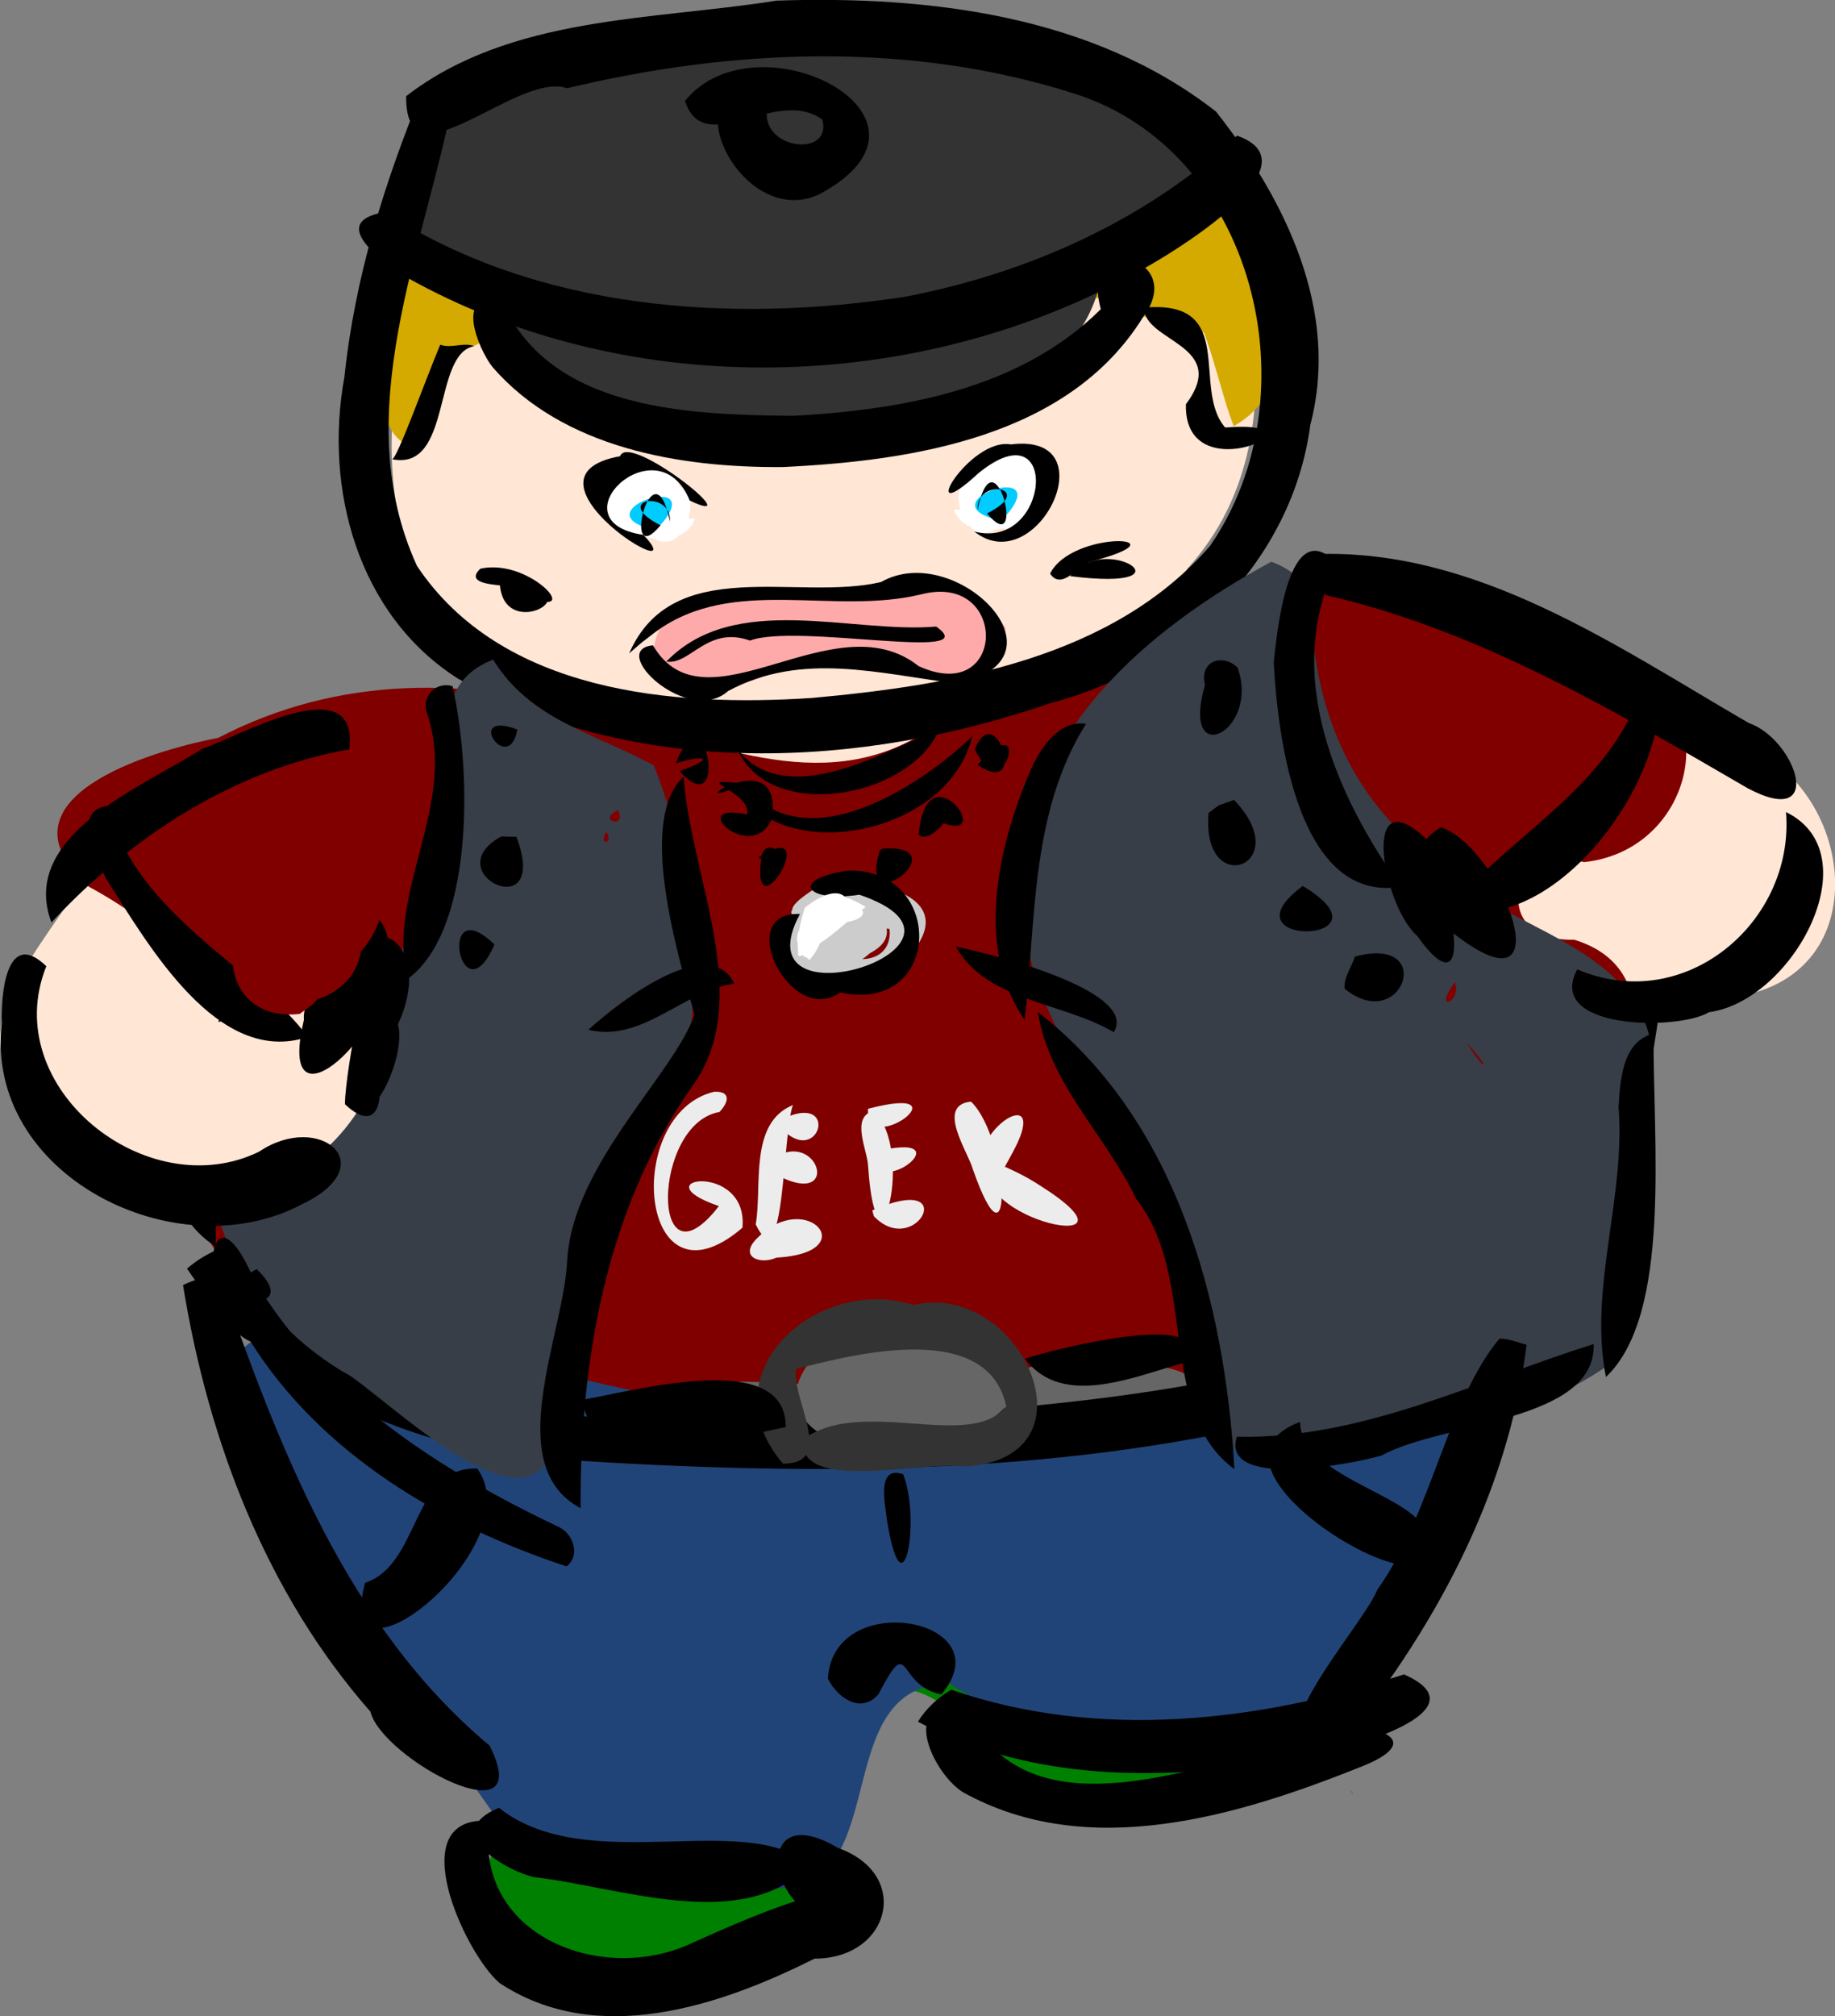 <?xml version="1.0" encoding="UTF-8" standalone="no"?>
<!-- Created with Inkscape (http://www.inkscape.org/) -->

<svg
   xmlns:dc="http://purl.org/dc/elements/1.1/"
   xmlns:cc="http://creativecommons.org/ns#"
   xmlns:rdf="http://www.w3.org/1999/02/22-rdf-syntax-ns#"
   xmlns:svg="http://www.w3.org/2000/svg"
   xmlns="http://www.w3.org/2000/svg"
   xmlns:sodipodi="http://sodipodi.sourceforge.net/DTD/sodipodi-0.dtd"
   xmlns:inkscape="http://www.inkscape.org/namespaces/inkscape"
   width="29.328"
   height="32.216"
   id="svg11288"
   version="1.1"
   inkscape:version="0.48.2 r9819"
   sodipodi:docname="walk_down2.svg">
  <rect width="100%" height="100%" fill="#808080" stroke="none"/>
  <defs
     id="defs11290" />
  <sodipodi:namedview
     id="base"
     pagecolor="#ffffff"
     bordercolor="#666666"
     borderopacity="1.0"
     inkscape:pageopacity="0.0"
     inkscape:pageshadow="2"
     inkscape:zoom="0.35"
     inkscape:cx="144.46156"
     inkscape:cy="52.217056"
     inkscape:document-units="px"
     inkscape:current-layer="layer1"
     showgrid="false"
     inkscape:window-width="511"
     inkscape:window-height="434"
     inkscape:window-x="1"
     inkscape:window-y="55"
     inkscape:window-maximized="0"
     fit-margin-top="0"
     fit-margin-left="0"
     fit-margin-right="0"
     fit-margin-bottom="0" />
  <g
     inkscape:label="Layer 1"
     inkscape:groupmode="layer"
     id="layer1"
     transform="translate(-230.538,-552.363)">
    <g
       transform="translate(-102.273,-97.42)"
       id="g9536">
      <path
         inkscape:connector-curvature="0"
         id="path9600"
         d="m 344.816,650.198 c -1.647,0.266 -4.343,-0.373 -4.787,1.865 -0.58,2.26 -1.509,4.754 -0.531,7.033 0.116,1.024 2.238,1.297 2.066,1.873 -1.524,0.331 -3.066,0.686 -4.593,1.051 -1.061,0.566 -3.299,0.474 -2.916,1.956 -0.723,1.145 -2.252,2.766 -0.256,3.5 1.795,0.772 4.07,0.201 5.267,-1.358 1.188,-1.304 3.068,-1.696 4.733,-2.047 1.958,-0.512 3.781,0.537 5.684,0.715 2.071,0.142 4.106,1.003 6.189,0.476 1.743,-0.067 3.413,1.207 5.13,0.396 2.029,-0.528 1.571,-3.362 -0.164,-3.978 -1.781,-1.117 -3.915,-1.066 -5.929,-0.948 -1.147,0.028 -3.774,-0.1 -2.926,-1.857 1.05,-1.146 1.236,-2.658 1.024,-4.139 -0.131,-1.707 -1.163,-3.413 -2.889,-3.88 -1.624,-0.607 -3.385,-0.697 -5.101,-0.657 z m 2.219,5.969 c 0.075,0.074 -0.125,0.012 0,0 z m 2,5 c 0.232,0.282 -0.401,0.106 0,0 z"
         style="color:#000000;fill:#ffe6d5;fill-opacity:1;fill-rule:nonzero;stroke:none;stroke-width:10;marker:none;visibility:visible;display:inline;overflow:visible;enable-background:accumulate" />
      <path
         inkscape:connector-curvature="0"
         id="path9602"
         d="m 351.285,652.229 c -3.323,0.554 -6.767,-0.478 -10.042,0.551 -1.5,0.211 -2.592,1.492 -2.359,3.037 -0.067,0.882 0.67,1.668 0.793,0.393 -0.173,-1.1 1.219,-1.653 0.686,-2.433 1.189,-0.867 2.842,-0.776 4.271,-0.876 1.915,-0.009 3.875,-0.044 5.753,0.315 1.563,0.404 1.774,2.464 2.143,3.376 1.439,-0.814 0.418,-2.995 -0.345,-4.022 -0.229,-0.24 -0.566,-0.383 -0.9,-0.341 z m 0.031,0.594 c 0.403,0.175 -0.665,0.115 0,0 z"
         style="color:#000000;fill:#d4aa00;fill-opacity:1;fill-rule:nonzero;stroke:none;stroke-width:10;marker:none;visibility:visible;display:inline;overflow:visible;enable-background:accumulate" />
      <path
         inkscape:connector-curvature="0"
         id="path9604"
         d="m 351.754,654.758 c -0.983,0.164 -0.714,-0.596 -0.624,-1.147 1.59,-0.485 2.22,2.031 0.28,1.382 -1.249,-0.658 -2.703,-0.901 -4.153,-0.709 -2.141,-0.069 -4.242,0.352 -6.34,0.72 -0.524,0.356 -1.392,0.836 -1.258,-0.372 0.321,-1.609 2.527,0.428 0.681,0.532 -0.959,-0.3 -0.924,-0.543 0.006,-1.143 3.207,-0.64 6.629,-1.744 9.902,-0.741 0.804,0.072 1.273,1.141 1.399,0.541 2.551,0.487 -1.523,2.033 -1.228,0.073 0.515,-0.839 2.975,-0.004 1.337,0.864 z"
         style="color:#000000;fill:#d4aa00;fill-opacity:1;fill-rule:nonzero;stroke:none;stroke-width:10;marker:none;visibility:visible;display:inline;overflow:visible;enable-background:accumulate" />
      <path
         inkscape:connector-curvature="0"
         id="path9606"
         d="m 346.753,650.135 c -1.975,-1.4e-4 -3.987,0.097 -5.817,0.813 -1.132,0.344 -2.341,2.259 -1.038,3.09 1.182,1.047 2.091,2.418 3.869,2.581 1.683,0.487 3.397,-0.192 4.997,-0.675 1.135,-0.302 1.612,-1.132 1.713,-2.1 2.048,0.025 2.251,-2.971 0.132,-3.045 -1.216,-0.515 -2.558,-0.571 -3.855,-0.664 z"
         style="color:#000000;fill:#333333;fill-opacity:1;fill-rule:nonzero;stroke:none;stroke-width:10;marker:none;visibility:visible;display:inline;overflow:visible;enable-background:accumulate" />
      <path
         inkscape:connector-curvature="0"
         id="path9608"
         d="m 346.628,675.198 c -2.064,0.144 -2.723,2.397 -4.005,3.458 -1.533,-0.33 -2.856,0.989 -1.348,2.161 1.222,0.719 3.025,1.059 4.168,-0.005 1.834,-1.111 -1.394,-1.912 -0.061,-3.134 0.941,-1.392 3.058,-1.248 3.031,0.647 1.212,0.745 2.91,0.368 4.295,0.076 1.136,0.318 1.973,-1.161 0.391,-1.114 -1.436,0.357 -3.084,0.072 -3.853,-1.303 -0.732,-0.588 -1.696,-0.803 -2.618,-0.786 z m 7.781,3.219 c 0.083,0.136 -0.045,-0.108 0,0 z m -10.5,1.156 c 1.069,0.628 0.747,0.537 0,0 z m 0.719,1.562 c -0.215,0.187 -0.868,0.317 -0.26,0.082 l 0.26,-0.082 z"
         style="color:#000000;fill:#008000;fill-opacity:1;fill-rule:nonzero;stroke:none;stroke-width:10;marker:none;visibility:visible;display:inline;overflow:visible;enable-background:accumulate" />
      <path
         inkscape:connector-curvature="0"
         id="path9610"
         d="m 352.831,658.98 c -1.824,0.662 -3.298,2.093 -5.215,2.491 -1.709,1.089 -3.499,0.116 -5.246,-0.25 -2.023,-0.645 -4.152,-0.649 -6.07,0.352 -1.103,0.211 -3.648,0.978 -2.067,2.38 1.353,0.729 3.279,2.373 1.765,3.814 -0.677,2.233 1.637,3.362 3.323,4.008 2.168,0.852 4.544,0.795 6.828,1.05 2.52,0.141 5.035,-0.305 7.493,-0.814 1.821,-0.315 3.527,-1.291 4.298,-3.036 0.673,-1.141 1.871,-3.615 0.031,-4.176 -1.346,0.033 -1.063,-1.523 0.159,-1.24 1.974,-0.211 2.332,-3.114 0.099,-3.128 -1.785,-0.498 -3.527,-1.37 -5.398,-1.451 z m -11.579,10.172 0.046,0.021 -0.046,-0.021 z"
         style="color:#000000;fill:#800000;fill-opacity:1;fill-rule:nonzero;stroke:none;stroke-width:10;marker:none;visibility:visible;display:inline;overflow:visible;enable-background:accumulate" />
      <path
         inkscape:connector-curvature="0"
         id="path9612"
         d="m 345.493,665.366 c -1.152,-0.898 1.694,-1.537 0.432,-0.875 -0.952,-0.907 2.866,-0.799 1.299,0.679 -0.639,0.686 -2.708,0.111 -1.074,-0.497 1.624,-0.848 0.541,0.978 -0.44,0.576 -0.46,-0.927 1.877,-1.505 0.761,-0.516 -1.429,0.66 -0.69,-0.894 0.231,-0.554 -0.359,1.035 -1.591,-0.006 -0.396,-0.224 0.926,-0.421 1.219,1.124 0.405,0.44 -0.671,-0.035 -1.954,0.23 -0.724,-0.507 0.693,-0.296 1.695,1.379 0.586,0.46 -0.649,0.087 -1.76,0.269 -0.626,-0.375 0.768,-0.318 1.493,0.758 0.313,0.469 -1.04,-0.298 1.288,-0.308 0.111,0.122 -1.466,0.615 0.713,-0.964 0.182,0.117 -1.209,0.86 -0.395,-0.273 0.387,-0.182 0.431,0.848 -2.346,0.784 -0.657,0.571 1.34,0.342 0.65,-1.663 -0.272,-0.724 -1.038,-0.187 1.417,-0.144 -0.041,0.079 -0.521,0.069 0.144,0.957 -0.478,0.941 z"
         style="color:#000000;fill:#cccccc;fill-opacity:1;fill-rule:nonzero;stroke:none;stroke-width:10;marker:none;visibility:visible;display:inline;overflow:visible;enable-background:accumulate" />
      <path
         inkscape:connector-curvature="0"
         id="path9614"
         d="m 337.753,670.948 c -1.979,0.064 -1.835,2.454 -0.319,3.125 1.224,1.491 2.172,3.179 3.3,4.739 1.338,1.032 2.986,1.078 4.518,1.146 1.853,-0.028 0.778,-3.254 2.733,-3.273 1.615,1.09 3.621,0.431 5.37,0.73 1.568,-0.986 2.771,-2.953 3.255,-4.71 -0.08,-2.27 -2.729,-1.49 -4.125,-1.099 -2.723,0.676 -5.598,1.493 -8.384,0.655 -2.115,-0.443 -4.21,-0.988 -6.349,-1.313 z"
         style="color:#000000;fill:#214478;fill-opacity:1;fill-rule:nonzero;stroke:none;stroke-width:10;marker:none;visibility:visible;display:inline;overflow:visible;enable-background:accumulate" />
      <path
         inkscape:connector-curvature="0"
         id="path9616"
         d="m 340.064,651.318 c -0.468,2.442 -1.705,5.073 -0.587,7.511 1.354,2.022 4.089,2.254 6.309,2.107 2.259,-0.204 4.807,-0.633 6.366,-2.432 1.656,-2.394 0.737,-6.302 -2.169,-7.225 -2.625,-0.837 -5.453,-0.723 -8.108,-0.086 -0.811,-0.281 -2.587,1.647 -2.573,0.127 1.67,-1.289 3.933,-1.211 5.922,-1.527 2.43,-0.081 5.048,0.23 7.023,1.774 1.106,1.405 1.984,3.182 1.506,5.006 -0.286,2.179 -2.056,3.903 -4.144,4.442 -3.03,1.049 -6.616,1.225 -9.48,-0.389 -1.597,-1.017 -2.142,-3.03 -1.814,-4.814 0.166,-1.596 0.648,-3.142 1.26,-4.619 0.172,0.013 0.332,0.054 0.49,0.123 z"
         style="color:#000000;fill:#000000;fill-opacity:1;fill-rule:nonzero;stroke:none;stroke-width:10;marker:none;visibility:visible;display:inline;overflow:visible;enable-background:accumulate" />
      <path
         inkscape:connector-curvature="0"
         id="path9618"
         d="m 338.964,653.171 c 2.437,1.574 5.534,1.785 8.335,1.35 1.942,-0.377 3.826,-1.214 5.283,-2.57 1.361,0.475 -1.169,1.987 -1.883,2.335 -3.494,1.814 -7.936,1.861 -11.385,-0.069 -0.33,-0.212 -1.318,-0.885 -0.351,-1.045 z"
         style="color:#000000;fill:#000000;fill-opacity:1;fill-rule:nonzero;stroke:none;stroke-width:10;marker:none;visibility:visible;display:inline;overflow:visible;enable-background:accumulate" />
      <path
         inkscape:connector-curvature="0"
         id="path9620"
         d="m 343.759,651.395 c 1.148,-1.413 4.439,0.264 2.151,1.49 -1.308,0.627 -2.521,-2.042 -0.709,-1.657 -0.585,0.892 0.937,1.17 0.753,0.465 -0.748,-0.538 -1.894,0.643 -2.195,-0.298 z"
         style="color:#000000;fill:#000000;fill-opacity:1;fill-rule:nonzero;stroke:none;stroke-width:10;marker:none;visibility:visible;display:inline;overflow:visible;enable-background:accumulate" />
      <path
         inkscape:connector-curvature="0"
         id="path9622"
         d="m 338.393,661.757 c -1.85,0.326 -3.496,1.404 -4.76,2.766 -0.524,-1.393 1.456,-2.165 2.413,-2.776 0.552,-0.181 2.513,-1.319 2.347,0.01 z"
         style="color:#000000;fill:#000000;fill-opacity:1;fill-rule:nonzero;stroke:none;stroke-width:10;marker:none;visibility:visible;display:inline;overflow:visible;enable-background:accumulate" />
      <path
         inkscape:connector-curvature="0"
         id="path9624"
         d="m 338.362,664.818 c -1.512,1.201 -2.091,3.099 -2.107,4.883 -1.371,-0.901 -0.474,-2.893 0.294,-3.973 0.373,-0.53 1.088,-1.438 1.813,-0.91 z"
         style="color:#000000;fill:#000000;fill-opacity:1;fill-rule:nonzero;stroke:none;stroke-width:10;marker:none;visibility:visible;display:inline;overflow:visible;enable-background:accumulate" />
      <path
         inkscape:connector-curvature="0"
         id="path9626"
         d="m 342.088,672.245 c 1.011,-0.23 3.22,-0.581 3.536,0.246 -0.774,0.61 -2.683,0.309 -3.113,-0.061 1.258,-0.996 3.178,-0.331 4.694,-0.556 1.169,0.262 3.235,-0.481 3.835,0.378 -0.7,0.651 -3.799,-0.14 -1.646,-0.652 1.019,-0.02 2.426,-0.144 2.555,0.36 -0.855,0.343 -2.85,0.784 -3.151,-0.028 0.892,-0.831 3.737,0.393 1.365,0.578 -2.582,0.19 -5.205,0.491 -7.799,0.156 0.262,-1.301 2.497,-0.513 3.465,-0.394 -0.73,0.771 -3.125,0.718 -3.74,-0.026 l 0,0 z"
         style="color:#000000;fill:#666666;fill-opacity:1;fill-rule:nonzero;stroke:none;stroke-width:10;marker:none;visibility:visible;display:inline;overflow:visible;enable-background:accumulate" />
      <path
         inkscape:connector-curvature="0"
         id="path9628"
         d="m 336.331,669.734 c 1.855,2.163 4.837,2.869 7.581,2.696 3.579,0.05 7.204,-0.154 10.663,-1.138 2.078,-0.025 3.237,-2.057 3.627,-3.845 -0.036,-0.644 0.553,-2.792 1.131,-1.532 -0.213,1.66 -0.693,3.397 -1.749,4.722 -1.112,1.343 -2.923,1.384 -4.46,1.881 -3.958,0.92 -8.075,0.827 -12.1,0.537 -2.023,-0.303 -4.059,-1.26 -5.224,-3 0.159,-0.138 0.336,-0.245 0.532,-0.321 z"
         style="color:#000000;fill:#000000;fill-opacity:1;fill-rule:nonzero;stroke:none;stroke-width:10;marker:none;visibility:visible;display:inline;overflow:visible;enable-background:accumulate" />
      <path
         inkscape:connector-curvature="0"
         id="path9630"
         d="m 353.128,658.76 c -1.943,1.052 -4.012,2.755 -3.938,5.179 -0.169,1.775 1.143,3.166 1.811,4.704 1.092,1.247 0.863,2.965 1.568,4.353 2.028,0.029 4.342,-0.263 6.004,-1.438 0.736,-1.412 0.63,-3.129 0.667,-4.685 -0.02,-2.081 -2.521,-2.174 -3.647,-3.451 -1.309,-1.01 -1.836,-2.549 -1.828,-4.125 -0.116,-0.267 -0.372,-0.442 -0.638,-0.539 z m -3.969,6.562 c -0.305,0.049 -0.513,0.082 0,0 z m 6.906,0.156 c 0.118,0.326 -0.374,0.5 0,0 z m 0.188,0.969 c 0.365,0.38 0.351,0.549 0,0 z"
         style="color:#000000;fill:#373e48;fill-opacity:1;fill-rule:nonzero;stroke:none;stroke-width:10;marker:none;visibility:visible;display:inline;overflow:visible;enable-background:accumulate" />
      <path
         inkscape:connector-curvature="0"
         id="path9632"
         d="m 340.691,660.323 c -1.617,0.632 0.141,2.88 -1.068,4.023 -0.61,1.632 -2.874,0.844 -3.105,2.771 -0.939,1.81 0.295,3.765 1.903,4.659 0.916,0.648 3.251,2.951 3.328,0.553 -0.195,-1.855 0.88,-3.708 1.922,-5.199 0.46,-1.605 0.179,-3.639 -0.41,-5.115 -0.961,-0.526 -1.966,-0.718 -2.569,-1.692 z m 2,2.406 c 0.147,0.314 -0.362,0.162 0,0 z m -0.188,0.344 c 0.129,0.197 -0.144,0.239 0,0 z"
         style="color:#000000;fill:#373e48;fill-opacity:1;fill-rule:nonzero;stroke:none;stroke-width:10;marker:none;visibility:visible;display:inline;overflow:visible;enable-background:accumulate" />
      <path
         inkscape:connector-curvature="0"
         id="path9790"
         d="m 338.535,664.448 c -1.343,0.159 -1.348,2.038 -2.752,1.608 -0.369,0.889 -2.279,-0.27 -2.03,1.399 0.417,1.428 2.065,0.452 2.836,1.443 1.663,-0.406 2.748,-1.991 2.319,-3.746 -0.093,-0.286 0.093,-0.834 -0.373,-0.705 z"
         style="color:#000000;fill:#ffe6d5;fill-opacity:1;fill-rule:nonzero;stroke:none;stroke-width:10;marker:none;visibility:visible;display:inline;overflow:visible;enable-background:accumulate" />
      <path
         inkscape:connector-curvature="0"
         id="path9634"
         d="m 334.565,662.656 c 0.334,1.709 2.479,2.696 3.161,3.698 -1.438,0.474 -2.543,-1.47 -3.221,-2.534 -0.153,-0.33 -0.586,-1.099 0.06,-1.164 z"
         style="color:#000000;fill:#000000;fill-opacity:1;fill-rule:nonzero;stroke:none;stroke-width:10;marker:none;visibility:visible;display:inline;overflow:visible;enable-background:accumulate" />
      <path
         inkscape:connector-curvature="0"
         id="path9636"
         d="m 353.838,658.637 c 2.574,-0.09 4.794,1.465 6.919,2.697 0.764,0.266 1.244,1.708 -0.009,1.047 -2.137,-1.241 -4.308,-2.53 -6.742,-3.087 -0.089,-0.212 -0.143,-0.429 -0.169,-0.657 z"
         style="color:#000000;fill:#000000;fill-opacity:1;fill-rule:nonzero;stroke:none;stroke-width:10;marker:none;visibility:visible;display:inline;overflow:visible;enable-background:accumulate" />
      <path
         inkscape:connector-curvature="0"
         id="path9638"
         d="m 359.339,660.735 c 0.111,1.66 -1.806,4.079 -3.353,3.546 0.989,-1.169 2.577,-1.946 3.074,-3.528 l 0.279,-0.019 0,0 z"
         style="color:#000000;fill:#000000;fill-opacity:1;fill-rule:nonzero;stroke:none;stroke-width:10;marker:none;visibility:visible;display:inline;overflow:visible;enable-background:accumulate" />
      <path
         inkscape:connector-curvature="0"
         id="path9640"
         d="m 358.019,665.272 c 1.72,0.739 3.479,-0.758 3.337,-2.513 1.372,0.672 0.112,3.016 -1.23,3.198 -0.5,0.301 -2.628,0.281 -2.106,-0.685 z"
         style="color:#000000;fill:#000000;fill-opacity:1;fill-rule:nonzero;stroke:none;stroke-width:10;marker:none;visibility:visible;display:inline;overflow:visible;enable-background:accumulate" />
      <path
         inkscape:connector-curvature="0"
         id="path9642"
         d="m 333.551,665.223 c -0.776,1.936 1.613,3.839 3.402,2.962 0.967,-0.651 2,0.219 0.678,0.844 -2.004,1.061 -5.079,-0.467 -4.791,-2.905 -0.017,-0.399 0.059,-1.532 0.711,-0.902 z"
         style="color:#000000;fill:#000000;fill-opacity:1;fill-rule:nonzero;stroke:none;stroke-width:10;marker:none;visibility:visible;display:inline;overflow:visible;enable-background:accumulate" />
      <path
         inkscape:connector-curvature="0"
         id="path9644"
         d="m 336.312,670.165 c 0.95,2.73 2.041,5.603 4.323,7.511 0.782,1.541 -1.71,0.222 -1.905,-0.544 -1.669,-1.897 -2.595,-4.345 -2.994,-6.815 0.183,-0.089 0.372,-0.139 0.575,-0.152 z"
         style="color:#000000;fill:#000000;fill-opacity:1;fill-rule:nonzero;stroke:none;stroke-width:10;marker:none;visibility:visible;display:inline;overflow:visible;enable-background:accumulate" />
      <path
         inkscape:connector-curvature="0"
         id="path9646"
         d="m 346.043,676.606 c 0.081,-1.466 2.83,-0.955 1.813,0.252 -0.727,-0.139 -0.482,-1.009 -1.004,-0.005 -0.278,0.329 -0.662,0.056 -0.809,-0.247 z"
         style="color:#000000;fill:#000000;fill-opacity:1;fill-rule:nonzero;stroke:none;stroke-width:10;marker:none;visibility:visible;display:inline;overflow:visible;enable-background:accumulate" />
      <path
         inkscape:connector-curvature="0"
         id="path9648"
         d="m 357.209,671.271 c -0.296,2.413 -1.511,4.619 -3.042,6.47 -1.615,0.223 0.402,-1.921 0.658,-2.557 0.855,-1.196 1.119,-3.013 1.95,-4.01 0.152,-0.004 0.29,0.061 0.434,0.097 z"
         style="color:#000000;fill:#000000;fill-opacity:1;fill-rule:nonzero;stroke:none;stroke-width:10;marker:none;visibility:visible;display:inline;overflow:visible;enable-background:accumulate" />
      <path
         inkscape:connector-curvature="0"
         id="path9650"
         d="m 340.787,678.671 c 1.4,1.113 3.914,0.028 4.966,0.906 -1.064,1.118 -3.041,0.354 -4.408,0.201 -0.505,-0.121 -1.483,-0.734 -0.558,-1.108 z"
         style="color:#000000;fill:#000000;fill-opacity:1;fill-rule:nonzero;stroke:none;stroke-width:10;marker:none;visibility:visible;display:inline;overflow:visible;enable-background:accumulate" />
      <path
         inkscape:connector-curvature="0"
         id="path9652"
         d="m 340.637,678.878 c -0.276,1.838 1.796,2.631 3.232,1.954 0.535,-0.237 3.076,-1.417 2.329,-0.369 -1.126,0.013 -1.403,-1.99 0.005,-1.152 1.19,0.423 0.833,1.772 -0.374,1.769 -1.518,0.763 -3.479,1.419 -5.034,0.39 -0.554,-0.469 -1.584,-2.692 -0.157,-2.591 z"
         style="color:#000000;fill:#000000;fill-opacity:1;fill-rule:nonzero;stroke:none;stroke-width:10;marker:none;visibility:visible;display:inline;overflow:visible;enable-background:accumulate" />
      <path
         inkscape:connector-curvature="0"
         id="path9654"
         d="m 348.015,676.783 c 2.343,0.811 4.92,0.516 7.235,-0.245 1.515,0.669 -1.587,1.411 -2.279,1.43 -1.838,0.278 -3.817,0.221 -5.489,-0.674 0.131,-0.212 0.319,-0.386 0.534,-0.511 z"
         style="color:#000000;fill:#000000;fill-opacity:1;fill-rule:nonzero;stroke:none;stroke-width:10;marker:none;visibility:visible;display:inline;overflow:visible;enable-background:accumulate" />
      <path
         inkscape:connector-curvature="0"
         id="path9656"
         d="m 348.312,677.214 c 0.992,1.834 3.441,0.831 5.018,0.491 0.549,-0.598 2.721,-0.28 1.24,0.307 -1.979,0.793 -4.378,1.52 -6.376,0.405 -0.541,-0.354 -1.028,-1.634 0.117,-1.203 z"
         style="color:#000000;fill:#000000;fill-opacity:1;fill-rule:nonzero;stroke:none;stroke-width:10;marker:none;visibility:visible;display:inline;overflow:visible;enable-background:accumulate" />
      <path
         inkscape:connector-curvature="0"
         id="path9658"
         d="m 338.02,664.698 c 0.966,-1.002 1.392,0.514 0.544,1.074 -0.237,1.262 -1.213,0.687 -0.494,-0.227 0.582,-1.477 1.721,-0.722 1.101,0.605 0.171,0.604 -0.681,2.17 -0.755,0.861 0.49,-0.905 0.77,1.234 -0.092,0.416 0.002,-0.517 0.423,-2.846 0.56,-1.795 -0.118,0.866 -1.637,2.208 -1.215,0.445 -0.071,-0.68 1.716,-2.106 0.967,-0.99 -0.351,0.316 -0.627,-0.044 -0.616,-0.391 z"
         style="color:#000000;fill:#000000;fill-opacity:1;fill-rule:nonzero;stroke:none;stroke-width:10;marker:none;visibility:visible;display:inline;overflow:visible;enable-background:accumulate" />
      <path
         inkscape:connector-curvature="0"
         id="path9660"
         d="m 355.84,663 c 0.994,0.342 2.004,3.096 0.212,1.706 -0.597,-0.193 -1.675,-2.321 -0.571,-1.333 0.568,0.472 0.942,2.711 -0.022,1.362 -0.567,-0.497 -0.931,-2.648 0.221,-1.472 0.351,0.352 1.996,2.241 0.73,1.432 -0.302,-0.592 -1.458,-1.137 -0.569,-1.695 z"
         style="color:#000000;fill:#000000;fill-opacity:1;fill-rule:nonzero;stroke:none;stroke-width:10;marker:none;visibility:visible;display:inline;overflow:visible;enable-background:accumulate" />
      <path
         inkscape:connector-curvature="0"
         id="path9662"
         d="m 340.045,660.748 c 0.322,1.462 0.314,3.932 -0.724,4.681 -0.341,-1.41 0.829,-2.819 0.304,-4.28 -0.063,-0.253 0.161,-0.481 0.42,-0.401 z"
         style="color:#000000;fill:#000000;fill-opacity:1;fill-rule:nonzero;stroke:none;stroke-width:10;marker:none;visibility:visible;display:inline;overflow:visible;enable-background:accumulate" />
      <path
         inkscape:connector-curvature="0"
         id="path9664"
         d="m 354.183,658.793 c -0.888,1.727 -0.021,3.714 1.022,5.16 -1.636,0.268 -1.971,-2.339 -2.036,-3.584 0.045,-0.428 0.225,-2.428 1.014,-1.575 z"
         style="color:#000000;fill:#000000;fill-opacity:1;fill-rule:nonzero;stroke:none;stroke-width:10;marker:none;visibility:visible;display:inline;overflow:visible;enable-background:accumulate" />
      <path
         inkscape:connector-curvature="0"
         id="path9666"
         d="m 341.08,661.44 c -0.138,0.756 -0.87,-0.324 0,0 z"
         style="color:#000000;fill:#000000;fill-opacity:1;fill-rule:nonzero;stroke:none;stroke-width:10;marker:none;visibility:visible;display:inline;overflow:visible;enable-background:accumulate" />
      <path
         inkscape:connector-curvature="0"
         id="path9668"
         d="m 341.065,663.155 c 0.553,1.461 -1.306,0.582 -0.244,-0.006 0.081,0.002 0.164,0.004 0.244,0.006 z"
         style="color:#000000;fill:#000000;fill-opacity:1;fill-rule:nonzero;stroke:none;stroke-width:10;marker:none;visibility:visible;display:inline;overflow:visible;enable-background:accumulate" />
      <path
         inkscape:connector-curvature="0"
         id="path9670"
         d="m 340.714,664.876 c -0.544,1.234 -0.934,-0.902 0,0 z"
         style="color:#000000;fill:#000000;fill-opacity:1;fill-rule:nonzero;stroke:none;stroke-width:10;marker:none;visibility:visible;display:inline;overflow:visible;enable-background:accumulate" />
      <path
         inkscape:connector-curvature="0"
         id="path9672"
         d="m 352.59,660.448 c 0.369,1.028 -0.923,1.663 -0.52,0.281 -0.094,-0.382 0.272,-0.511 0.52,-0.281 z"
         style="color:#000000;fill:#000000;fill-opacity:1;fill-rule:nonzero;stroke:none;stroke-width:10;marker:none;visibility:visible;display:inline;overflow:visible;enable-background:accumulate" />
      <path
         inkscape:connector-curvature="0"
         id="path9674"
         d="m 352.534,662.565 c 1.007,1.05 -0.528,1.608 -0.407,0.208 l 0.161,-0.121 0.247,-0.087 z"
         style="color:#000000;fill:#000000;fill-opacity:1;fill-rule:nonzero;stroke:none;stroke-width:10;marker:none;visibility:visible;display:inline;overflow:visible;enable-background:accumulate" />
      <path
         inkscape:connector-curvature="0"
         id="path9676"
         d="m 353.632,663.94 c 1.555,0.933 -1.347,1 0,0 z"
         style="color:#000000;fill:#000000;fill-opacity:1;fill-rule:nonzero;stroke:none;stroke-width:10;marker:none;visibility:visible;display:inline;overflow:visible;enable-background:accumulate" />
      <path
         inkscape:connector-curvature="0"
         id="path9678"
         d="m 354.464,665.069 c 1.318,-0.358 0.766,1.261 -0.162,0.514 -0.018,-0.185 0.113,-0.345 0.162,-0.514 z"
         style="color:#000000;fill:#000000;fill-opacity:1;fill-rule:nonzero;stroke:none;stroke-width:10;marker:none;visibility:visible;display:inline;overflow:visible;enable-background:accumulate" />
      <path
         inkscape:connector-curvature="0"
         id="path9680"
         d="m 336.913,670.062 c 0.833,0.801 -1.004,0.537 0,0 z"
         style="color:#000000;fill:#000000;fill-opacity:1;fill-rule:nonzero;stroke:none;stroke-width:10;marker:none;visibility:visible;display:inline;overflow:visible;enable-background:accumulate" />
      <path
         inkscape:connector-curvature="0"
         id="path9682"
         d="m 348.057,657.926 c 0.307,0.853 2.32,-0.264 0.84,-0.146 -0.978,1.333 1.986,-0.712 0.113,-0.779 -1.359,0.217 -0.699,1.704 0.287,0.739 0.442,-1.311 -1.38,-0.036 -0.469,-0.093 -1.175,-0.947 -0.673,1.437 0.116,0.371 -0.553,-0.459 -0.394,0.173 0.181,-0.388 -0.621,-1.047 -1.602,1.055 -0.236,0.395 -1.325,-0.492 0.696,0.304 0.122,-0.602 -1.075,0.443 -0.182,0.305 0.188,-0.105 0.192,0.287 -1.098,1.069 -0.081,0.878 0.997,-0.929 -0.439,-0.253 -1.062,-0.27 z"
         style="color:#000000;fill:#ffffff;fill-opacity:1;fill-rule:nonzero;stroke:none;stroke-width:10;marker:none;visibility:visible;display:inline;overflow:visible;enable-background:accumulate" />
      <path
         inkscape:connector-curvature="0"
         id="path9684"
         d="m 348.773,658.095 c -1.204,-0.285 0.927,-0.988 0.105,-0.06 -0.812,0.152 -0.044,-0.784 -0.105,0.06 z"
         style="color:#000000;fill:#00ccff;fill-opacity:1;fill-rule:nonzero;stroke:none;stroke-width:10;marker:none;visibility:visible;display:inline;overflow:visible;enable-background:accumulate" />
      <path
         inkscape:connector-curvature="0"
         id="path9686"
         d="m 344.251,660.832 c -1.51,0.382 -1.179,-1.768 0.175,-1.507 1.453,0.277 3.494,-0.926 4.458,0.491 -0.282,1.932 -2.56,-0.234 -3.716,0.683 -0.755,0.551 -2.325,-0.021 -1.144,-0.764 1.421,-0.284 3.094,-0.594 4.417,0.167 -0.739,0.692 -2.078,-0.1 -3.184,0.316 -0.692,0.237 -2.168,-0.126 -0.691,-0.248 1.172,-0.748 2.89,0.097 3.681,-0.053 -1.028,-0.462 -2.356,0.128 -3.511,-0.016 -1.476,0.15 -0.932,0.011 -0.485,0.931 z"
         style="color:#000000;fill:#ffaaaa;fill-opacity:1;fill-rule:nonzero;stroke:none;stroke-width:10;marker:none;visibility:visible;display:inline;overflow:visible;enable-background:accumulate" />
      <path
         inkscape:connector-curvature="0"
         id="path9688"
         d="m 343.461,660.354 c 1.091,-1.128 2.96,-0.443 4.313,-0.559 0.81,0.577 -2.237,-0.059 -2.976,0.224 -0.686,-0.244 -0.958,0.398 -1.338,0.335 z"
         style="color:#000000;fill:#000000;fill-opacity:1;fill-rule:nonzero;stroke:none;stroke-width:10;marker:none;visibility:visible;display:inline;overflow:visible;enable-background:accumulate" />
      <path
         inkscape:connector-curvature="0"
         id="path9690"
         d="m 342.867,660.222 c 0.7,-1.599 2.69,-0.822 4.026,-1.139 1.2,-0.683 3.105,1.245 1.205,1.62 -1.234,-0.151 -2.468,-0.515 -3.65,0.122 -0.641,0.57 -1.937,-0.659 -1.201,-0.73 0.841,1.439 2.895,-0.739 4.244,0.331 1.41,0.648 1.447,-1.508 0.044,-1.146 -1.412,0.343 -3.005,-0.304 -4.24,0.595 l -0.228,0.175 -0.2,0.173 5e-5,2e-5 z"
         style="color:#000000;fill:#000000;fill-opacity:1;fill-rule:nonzero;stroke:none;stroke-width:10;marker:none;visibility:visible;display:inline;overflow:visible;enable-background:accumulate" />
      <path
         inkscape:connector-curvature="0"
         id="path9692"
         d="m 349.594,658.949 c 0.355,-0.71 2.226,-0.606 0.675,-0.199 -0.208,0.038 -0.483,0.486 -0.675,0.199 z"
         style="color:#000000;fill:#000000;fill-opacity:1;fill-rule:nonzero;stroke:none;stroke-width:10;marker:none;visibility:visible;display:inline;overflow:visible;enable-background:accumulate" />
      <path
         inkscape:connector-curvature="0"
         id="path9694"
         d="m 349.914,658.989 c 0.552,-0.728 2.041,0.259 0,0 z"
         style="color:#000000;fill:#000000;fill-opacity:1;fill-rule:nonzero;stroke:none;stroke-width:10;marker:none;visibility:visible;display:inline;overflow:visible;enable-background:accumulate" />
      <path
         inkscape:connector-curvature="0"
         id="path9696"
         d="m 340.487,658.871 c 0.877,-0.199 1.845,1.037 0.441,0.284 -0.096,-0.032 -0.723,-0.016 -0.441,-0.284 z"
         style="color:#000000;fill:#000000;fill-opacity:1;fill-rule:nonzero;stroke:none;stroke-width:10;marker:none;visibility:visible;display:inline;overflow:visible;enable-background:accumulate" />
      <path
         inkscape:connector-curvature="0"
         id="path9698"
         d="m 340.8,659.119 c 1.699,0.004 0.071,0.998 0,0 z"
         style="color:#000000;fill:#000000;fill-opacity:1;fill-rule:nonzero;stroke:none;stroke-width:10;marker:none;visibility:visible;display:inline;overflow:visible;enable-background:accumulate" />
      <path
         inkscape:connector-curvature="0"
         id="path9700"
         d="m 340.441,673.25 c 0.885,1.262 -2.333,3.794 -1.795,1.825 0.892,-0.296 0.741,-1.865 1.795,-1.825 z"
         style="color:#000000;fill:#000000;fill-opacity:1;fill-rule:nonzero;stroke:none;stroke-width:10;marker:none;visibility:visible;display:inline;overflow:visible;enable-background:accumulate" />
      <path
         inkscape:connector-curvature="0"
         id="path9702"
         d="m 353.591,672.503 c -0.006,1.106 2.968,1.299 1.682,2.288 -0.788,-0.022 -3.239,-1.7 -1.682,-2.288 z"
         style="color:#000000;fill:#000000;fill-opacity:1;fill-rule:nonzero;stroke:none;stroke-width:10;marker:none;visibility:visible;display:inline;overflow:visible;enable-background:accumulate" />
      <path
         inkscape:connector-curvature="0"
         id="path9704"
         d="m 340.85,654.629 c 0.782,1.723 2.997,1.779 4.631,1.799 1.743,-0.095 3.636,-0.422 4.924,-1.705 -0.354,-1.269 1.417,-0.852 0.668,0.138 -1.187,1.905 -3.674,2.286 -5.749,2.385 -1.641,0.013 -3.511,-0.299 -4.639,-1.595 -0.232,-0.287 -0.636,-1.271 0.166,-1.023 z"
         style="color:#000000;fill:#000000;fill-opacity:1;fill-rule:nonzero;stroke:none;stroke-width:10;marker:none;visibility:visible;display:inline;overflow:visible;enable-background:accumulate" />
      <path
         inkscape:connector-curvature="0"
         id="path9706"
         d="m 348.435,657.928 c 0.274,-1.317 0.798,0.833 0.151,0.06 0.806,-0.408 -0.175,-0.591 -0.151,-0.06 z"
         style="color:#000000;fill:#000000;fill-opacity:1;fill-rule:nonzero;stroke:none;stroke-width:10;marker:none;visibility:visible;display:inline;overflow:visible;enable-background:accumulate" />
      <path
         inkscape:connector-curvature="0"
         id="path9708"
         d="m 348.972,656.885 c -0.672,-0.126 -1.568,1.424 -0.519,0.456 1.312,-1.066 1.145,1.248 -0.07,0.936 1.004,0.794 2.159,-1.588 0.589,-1.393 z"
         style="color:#000000;fill:#000000;fill-opacity:1;fill-rule:nonzero;stroke:none;stroke-width:10;marker:none;visibility:visible;display:inline;overflow:visible;enable-background:accumulate" />
      <path
         inkscape:connector-curvature="0"
         id="path9710"
         d="m 343.92,658.069 c -0.307,0.853 -2.32,-0.264 -0.84,-0.146 0.978,1.333 -1.986,-0.712 -0.113,-0.779 1.359,0.217 0.699,1.704 -0.287,0.738 -0.442,-1.311 1.38,-0.036 0.469,-0.093 1.175,-0.947 0.673,1.437 -0.116,0.371 0.553,-0.459 0.394,0.173 -0.181,-0.388 0.62,-1.047 1.602,1.055 0.236,0.395 1.325,-0.492 -0.696,0.304 -0.122,-0.602 1.075,0.443 0.181,0.303 -0.188,-0.103 -0.191,0.287 1.098,1.069 0.082,0.878 -0.997,-0.93 0.438,-0.252 1.062,-0.27 z"
         style="color:#000000;fill:#ffffff;fill-opacity:1;fill-rule:nonzero;stroke:none;stroke-width:10;marker:none;visibility:visible;display:inline;overflow:visible;enable-background:accumulate" />
      <path
         inkscape:connector-curvature="0"
         id="path9712"
         d="m 343.252,658.245 c -1.204,-0.285 0.927,-0.988 0.105,-0.06 -0.812,0.152 -0.044,-0.784 -0.105,0.06 z"
         style="color:#000000;fill:#00ccff;fill-opacity:1;fill-rule:nonzero;stroke:none;stroke-width:10;marker:none;visibility:visible;display:inline;overflow:visible;enable-background:accumulate" />
      <path
         inkscape:connector-curvature="0"
         id="path9714"
         d="m 343.519,658.117 c -0.274,-1.317 -0.798,0.833 -0.151,0.06 -0.806,-0.408 0.175,-0.591 0.151,-0.06 z"
         style="color:#000000;fill:#000000;fill-opacity:1;fill-rule:nonzero;stroke:none;stroke-width:10;marker:none;visibility:visible;display:inline;overflow:visible;enable-background:accumulate" />
      <path
         inkscape:connector-curvature="0"
         id="path9716"
         d="m 342.722,657.073 c -1.816,0.326 1.239,2.182 0.373,1.257 -1.456,-0.212 0.225,-1.816 0.739,-0.549 0.998,0.476 -0.973,-1.108 -1.112,-0.708 z"
         style="color:#000000;fill:#000000;fill-opacity:1;fill-rule:nonzero;stroke:none;stroke-width:10;marker:none;visibility:visible;display:inline;overflow:visible;enable-background:accumulate" />
      <path
         inkscape:connector-curvature="0"
         id="path9720"
         d="m 342.215,666.238 c 0.496,-0.454 1.933,-1.56 2.332,-0.739 -0.811,0.114 -1.476,0.951 -2.332,0.739 z"
         style="color:#000000;fill:#000000;fill-opacity:1;fill-rule:nonzero;stroke:none;stroke-width:10;marker:none;visibility:visible;display:inline;overflow:visible;enable-background:accumulate" />
      <path
         inkscape:connector-curvature="0"
         id="path9722"
         d="m 348.088,664.909 c 0.792,0.163 2.914,0.743 2.523,1.368 -0.809,-0.483 -2.025,-0.484 -2.523,-1.368 z"
         style="color:#000000;fill:#000000;fill-opacity:1;fill-rule:nonzero;stroke:none;stroke-width:10;marker:none;visibility:visible;display:inline;overflow:visible;enable-background:accumulate" />
      <path
         inkscape:connector-curvature="0"
         id="path9724"
         d="m 350.168,661.35 c -0.9,1.432 -0.796,3.189 -0.981,4.727 -0.811,-1.157 -0.418,-2.827 0.131,-4.068 0.164,-0.32 0.429,-0.718 0.85,-0.66 z"
         style="color:#000000;fill:#000000;fill-opacity:1;fill-rule:nonzero;stroke:none;stroke-width:10;marker:none;visibility:visible;display:inline;overflow:visible;enable-background:accumulate" />
      <path
         inkscape:connector-curvature="0"
         id="path9726"
         d="m 349.4,665.956 c 2.212,1.712 2.989,4.627 3.14,7.302 -1.25,-0.905 -0.574,-3.062 -1.567,-4.314 -0.482,-1.009 -1.4,-1.852 -1.573,-2.988 z"
         style="color:#000000;fill:#000000;fill-opacity:1;fill-rule:nonzero;stroke:none;stroke-width:10;marker:none;visibility:visible;display:inline;overflow:visible;enable-background:accumulate" />
      <path
         inkscape:connector-curvature="0"
         id="path9728"
         d="m 352.58,672.74 c 2.006,0.046 3.832,-0.895 5.702,-1.48 0.042,1.246 -2.407,1.243 -3.391,1.781 -0.49,0.143 -2.58,0.54 -2.31,-0.301 z"
         style="color:#000000;fill:#000000;fill-opacity:1;fill-rule:nonzero;stroke:none;stroke-width:10;marker:none;visibility:visible;display:inline;overflow:visible;enable-background:accumulate" />
      <path
         inkscape:connector-curvature="0"
         id="path9730"
         d="m 359.239,666.298 c -0.014,1.693 0.3,4.486 -0.761,5.488 -0.278,-1.411 0.315,-2.868 0.202,-4.313 0.026,-0.419 0.055,-1.05 0.56,-1.175 z"
         style="color:#000000;fill:#000000;fill-opacity:1;fill-rule:nonzero;stroke:none;stroke-width:10;marker:none;visibility:visible;display:inline;overflow:visible;enable-background:accumulate" />
      <path
         inkscape:connector-curvature="0"
         id="path9732"
         d="m 343.737,662.194 c 0.107,1.601 1.155,3.57 0.128,4.961 -1.369,1.947 -1.79,4.391 -1.773,6.728 -1.282,-0.675 -0.267,-2.779 -0.216,-3.958 0.086,-1.538 1.707,-2.979 2.035,-3.929 -0.304,-1.078 -0.901,-3.128 -0.174,-3.802 l 0,0 z"
         style="color:#000000;fill:#000000;fill-opacity:1;fill-rule:nonzero;stroke:none;stroke-width:10;marker:none;visibility:visible;display:inline;overflow:visible;enable-background:accumulate" />
      <path
         inkscape:connector-curvature="0"
         id="path9734"
         d="m 341.865,674.812 c -1.984,-0.653 -3.915,-1.789 -5.05,-3.592 -0.894,-0.389 -0.736,-2.799 0.054,-0.996 1.107,1.86 2.97,3.055 4.873,3.959 0.224,0.103 0.357,0.45 0.123,0.63 z"
         style="color:#000000;fill:#000000;fill-opacity:1;fill-rule:nonzero;stroke:none;stroke-width:10;marker:none;visibility:visible;display:inline;overflow:visible;enable-background:accumulate" />
      <path
         inkscape:connector-curvature="0"
         id="path9736"
         d="m 347.245,673.339 c 0.287,0.714 3.5e-4,2.339 -0.26,0.725 -0.018,-0.216 -0.182,-0.872 0.26,-0.725 z"
         style="color:#000000;fill:#000000;fill-opacity:1;fill-rule:nonzero;stroke:none;stroke-width:10;marker:none;visibility:visible;display:inline;overflow:visible;enable-background:accumulate" />
      <path
         inkscape:connector-curvature="0"
         id="path9738"
         d="m 343.611,661.983 c 0.491,-1.257 0.856,1.006 0.061,0.121 0.687,-0.243 0.277,-0.243 -0.061,-0.121 z"
         style="color:#000000;fill:#000000;fill-opacity:1;fill-rule:nonzero;stroke:none;stroke-width:10;marker:none;visibility:visible;display:inline;overflow:visible;enable-background:accumulate" />
      <path
         inkscape:connector-curvature="0"
         id="path9740"
         d="m 344.697,662.304 c -1.222,0.575 0.649,-0.761 0.449,0.562 -0.314,0.747 -1.409,-0.284 -0.395,-0.069 0.087,-0.369 -0.996,-0.601 -0.054,-0.493 z"
         style="color:#000000;fill:#000000;fill-opacity:1;fill-rule:nonzero;stroke:none;stroke-width:10;marker:none;visibility:visible;display:inline;overflow:visible;enable-background:accumulate" />
      <path
         inkscape:connector-curvature="0"
         id="path9742"
         d="m 344.934,663.481 c 1.084,-0.698 -0.158,1.355 0.052,-0.039 0.166,-0.432 0.678,0.501 -0.052,0.039 z"
         style="color:#000000;fill:#000000;fill-opacity:1;fill-rule:nonzero;stroke:none;stroke-width:10;marker:none;visibility:visible;display:inline;overflow:visible;enable-background:accumulate" />
      <path
         inkscape:connector-curvature="0"
         id="path9744"
         d="m 345.597,664.386 c -1.014,1.885 3.317,0.498 0.949,-0.306 -0.854,0.131 -1.134,-0.246 -0.169,-0.388 1.565,-0.01 1.478,2.308 -0.138,1.949 -0.78,0.571 -1.726,-1.29 -0.642,-1.254 z"
         style="color:#000000;fill:#000000;fill-opacity:1;fill-rule:nonzero;stroke:none;stroke-width:10;marker:none;visibility:visible;display:inline;overflow:visible;enable-background:accumulate" />
      <path
         inkscape:connector-curvature="0"
         id="path9746"
         d="m 346.898,663.344 c 1.284,-0.095 -0.413,1.242 -0.022,0.02 0.391,-0.015 0.449,0.672 0.022,-0.02 z"
         style="color:#000000;fill:#000000;fill-opacity:1;fill-rule:nonzero;stroke:none;stroke-width:10;marker:none;visibility:visible;display:inline;overflow:visible;enable-background:accumulate" />
      <path
         inkscape:connector-curvature="0"
         id="path9748"
         d="m 347.494,663.122 c 0.127,-1.451 1.313,0.235 0.301,-0.226 0.547,-0.611 -0.033,0.446 -0.301,0.226 l -2e-5,3e-5 z"
         style="color:#000000;fill:#000000;fill-opacity:1;fill-rule:nonzero;stroke:none;stroke-width:10;marker:none;visibility:visible;display:inline;overflow:visible;enable-background:accumulate" />
      <path
         inkscape:connector-curvature="0"
         id="path9750"
         d="m 348.433,662.005 c 0.898,-0.986 0.421,0.748 -0.041,-0.25 0.33,-0.831 0.863,0.802 0.041,0.25 z"
         style="color:#000000;fill:#000000;fill-opacity:1;fill-rule:nonzero;stroke:none;stroke-width:10;marker:none;visibility:visible;display:inline;overflow:visible;enable-background:accumulate" />
      <path
         inkscape:connector-curvature="0"
         id="path9752"
         d="m 344.589,661.742 c 0.893,1.197 2.997,-0.393 3.196,-0.225 -0.52,1.024 -2.679,1.414 -3.196,0.225 z"
         style="color:#000000;fill:#000000;fill-opacity:1;fill-rule:nonzero;stroke:none;stroke-width:10;marker:none;visibility:visible;display:inline;overflow:visible;enable-background:accumulate" />
      <path
         inkscape:connector-curvature="0"
         id="path9754"
         d="m 344.874,662.524 c 1.234,1.067 3.285,-0.766 3.474,-0.979 -0.33,1.471 -2.707,2.037 -3.602,1.034 l 0.128,-0.055 0,0 z"
         style="color:#000000;fill:#000000;fill-opacity:1;fill-rule:nonzero;stroke:none;stroke-width:10;marker:none;visibility:visible;display:inline;overflow:visible;enable-background:accumulate" />
      <path
         inkscape:connector-curvature="0"
         id="path9756"
         d="m 345.569,665.009 c -0.102,-0.978 0.754,-0.548 0.179,0.115 -0.958,-0.853 1.954,-1.207 0.232,-0.578 -0.622,1.587 -0.44,-1.017 0.667,-0.269 -0.322,0.21 -1.41,1.393 -0.973,0.012 0.739,-0.6 0.957,0.107 0.272,0.475 -1.027,1.095 0.372,-1.259 0.205,-0.413 -0.192,0.307 -0.794,1.178 -0.337,0.131 0.5,-0.625 1.376,0.061 0.221,0.055 -0.862,1.428 -0.256,-1.096 0.597,-0.229 -0.691,-0.212 -1.038,1.616 -0.984,0.283 0.309,-0.863 0.48,0.529 -0.079,0.418 l 3e-5,8e-5 z"
         style="color:#000000;fill:#ffffff;fill-opacity:1;fill-rule:nonzero;stroke:none;stroke-width:10;marker:none;visibility:visible;display:inline;overflow:visible;enable-background:accumulate" />
      <path
         inkscape:connector-curvature="0"
         id="path9758"
         d="m 348.035,670.916 c -1.433,-0.687 -3.861,1.376 -1.532,2.018 1.13,0.506 3.858,-1.044 2.012,-1.953 l -0.239,-0.051 -0.24,-0.014 0,0 z"
         style="color:#000000;fill:#666666;fill-opacity:1;fill-rule:nonzero;stroke:none;stroke-width:10;marker:none;visibility:visible;display:inline;overflow:visible;enable-background:accumulate" />
      <path
         inkscape:connector-curvature="0"
         id="path9760"
         d="m 345.324,673.171 c -1.23,-1.451 0.554,-3.024 2.086,-2.536 1.72,-0.399 3.007,2.455 0.824,2.581 -0.695,-0.094 -2.676,0.434 -2.591,-0.433 0.946,-0.693 2.677,0.196 3.25,-0.53 -0.308,-1.443 -2.623,-0.773 -3.356,-0.597 -0.096,0.445 0.655,1.522 -0.213,1.515 z"
         style="color:#000000;fill:#333333;fill-opacity:1;fill-rule:nonzero;stroke:none;stroke-width:10;marker:none;visibility:visible;display:inline;overflow:visible;enable-background:accumulate" />
      <path
         inkscape:connector-curvature="0"
         id="path9762"
         d="m 342.114,672.151 c 0.936,-0.166 3.265,-0.803 3.255,0.435 -0.868,0.17 -3.068,0.847 -3.255,-0.435 z"
         style="color:#000000;fill:#000000;fill-opacity:1;fill-rule:nonzero;stroke:none;stroke-width:10;marker:none;visibility:visible;display:inline;overflow:visible;enable-background:accumulate" />
      <path
         inkscape:connector-curvature="0"
         id="path9764"
         d="m 349.194,671.493 c 0.663,-0.213 3.087,-0.776 2.581,0.055 -0.783,0.208 -1.982,0.762 -2.581,-0.055 z"
         style="color:#000000;fill:#000000;fill-opacity:1;fill-rule:nonzero;stroke:none;stroke-width:10;marker:none;visibility:visible;display:inline;overflow:visible;enable-background:accumulate" />
      <path
         inkscape:connector-curvature="0"
         id="path9766"
         d="m 344.222,667.229 c -1.468,0.355 -1.204,3.595 0.455,2.172 0.099,-1.076 -1.672,-0.788 -0.376,-0.346 -1.099,1.42 -1.075,-1.317 0.008,-1.503 0.158,-0.165 0.181,-0.338 -0.087,-0.323 z"
         style="color:#000000;fill:#ececec;fill-opacity:1;fill-rule:nonzero;stroke:none;stroke-width:10;marker:none;visibility:visible;display:inline;overflow:visible;enable-background:accumulate" />
      <path
         inkscape:connector-curvature="0"
         id="path9768"
         d="m 345.484,667.441 c -0.17,0.451 -0.126,2.858 -0.595,1.907 0.108,-0.603 -0.114,-1.62 0.595,-1.907 z"
         style="color:#000000;fill:#ececec;fill-opacity:1;fill-rule:nonzero;stroke:none;stroke-width:10;marker:none;visibility:visible;display:inline;overflow:visible;enable-background:accumulate" />
      <path
         inkscape:connector-curvature="0"
         id="path9770"
         d="m 345.216,667.715 c 1.097,-0.606 0.682,0.886 0,0 z"
         style="color:#000000;fill:#ececec;fill-opacity:1;fill-rule:nonzero;stroke:none;stroke-width:10;marker:none;visibility:visible;display:inline;overflow:visible;enable-background:accumulate" />
      <path
         inkscape:connector-curvature="0"
         id="path9772"
         d="m 345,668.424 c 0.9,-0.858 1.396,0.918 0,0 z"
         style="color:#000000;fill:#ececec;fill-opacity:1;fill-rule:nonzero;stroke:none;stroke-width:10;marker:none;visibility:visible;display:inline;overflow:visible;enable-background:accumulate" />
      <path
         inkscape:connector-curvature="0"
         id="path9774"
         d="m 344.928,669.553 c 0.784,-0.777 1.685,0.25 0.293,0.326 -0.272,0.122 -0.619,-0.021 -0.293,-0.326 z"
         style="color:#000000;fill:#ececec;fill-opacity:1;fill-rule:nonzero;stroke:none;stroke-width:10;marker:none;visibility:visible;display:inline;overflow:visible;enable-background:accumulate" />
      <path
         inkscape:connector-curvature="0"
         id="path9776"
         d="m 346.775,667.533 c 0.675,0.647 0.045,2.899 -0.089,0.887 -0.009,-0.26 -0.29,-0.79 0.089,-0.887 z"
         style="color:#000000;fill:#ececec;fill-opacity:1;fill-rule:nonzero;stroke:none;stroke-width:10;marker:none;visibility:visible;display:inline;overflow:visible;enable-background:accumulate" />
      <path
         inkscape:connector-curvature="0"
         id="path9778"
         d="m 346.685,667.5 c 1.616,-0.422 -0.056,0.826 0,0 z"
         style="color:#000000;fill:#ececec;fill-opacity:1;fill-rule:nonzero;stroke:none;stroke-width:10;marker:none;visibility:visible;display:inline;overflow:visible;enable-background:accumulate" />
      <path
         inkscape:connector-curvature="0"
         id="path9780"
         d="m 346.749,668.199 c 1.584,-0.409 0.004,0.869 0,0 z"
         style="color:#000000;fill:#ececec;fill-opacity:1;fill-rule:nonzero;stroke:none;stroke-width:10;marker:none;visibility:visible;display:inline;overflow:visible;enable-background:accumulate" />
      <path
         inkscape:connector-curvature="0"
         id="path9782"
         d="m 346.752,669.124 c 1.44,-0.634 0.701,0.793 0.026,0.094 l -0.023,-0.084 -0.003,-0.01 -3e-5,-1.4e-4 z"
         style="color:#000000;fill:#ececec;fill-opacity:1;fill-rule:nonzero;stroke:none;stroke-width:10;marker:none;visibility:visible;display:inline;overflow:visible;enable-background:accumulate" />
      <path
         inkscape:connector-curvature="0"
         id="path9784"
         d="m 348.331,667.386 c 0.625,0.613 0.669,2.91 0.029,1.081 -0.073,-0.273 -0.6,-1.026 -0.029,-1.081 z"
         style="color:#000000;fill:#ececec;fill-opacity:1;fill-rule:nonzero;stroke:none;stroke-width:10;marker:none;visibility:visible;display:inline;overflow:visible;enable-background:accumulate" />
      <path
         inkscape:connector-curvature="0"
         id="path9786"
         d="m 348.442,668.527 c -0.035,-0.809 1.181,-1.451 0.535,-0.294 -0.104,0.179 -0.325,0.712 -0.535,0.294 z"
         style="color:#000000;fill:#ececec;fill-opacity:1;fill-rule:nonzero;stroke:none;stroke-width:10;marker:none;visibility:visible;display:inline;overflow:visible;enable-background:accumulate" />
      <path
         inkscape:connector-curvature="0"
         id="path9788"
         d="m 348.628,668.323 c -0.396,0.964 2.665,1.576 0.804,0.403 -0.251,-0.166 -0.527,-0.289 -0.804,-0.403 z"
         style="color:#000000;fill:#ececec;fill-opacity:1;fill-rule:nonzero;stroke:none;stroke-width:10;marker:none;visibility:visible;display:inline;overflow:visible;enable-background:accumulate" />
      <path
         inkscape:connector-curvature="0"
         id="path9794"
         d="m 337.599,665.985 c -1.677,0.181 -1.215,-2.564 0.252,-1.052 -1.451,0.884 0.411,-2.586 0.716,-0.549 -0.214,1.71 -1.784,-0.032 -0.386,-0.288 0.67,0.871 0.282,0.228 -0.138,-0.254 1.674,-0.868 0.747,2.079 -0.556,1.387 -0.812,-1.162 1.234,-2.144 1.085,-0.537 0.179,1.076 -1.401,1.541 -1.746,0.59 0.193,-0.585 1.429,-0.503 1.116,0.404 l -0.136,0.149 -0.207,0.151 10e-6,5e-5 z"
         style="color:#000000;fill:#800000;fill-opacity:1;fill-rule:nonzero;stroke:none;stroke-width:10;marker:none;visibility:visible;display:inline;overflow:visible;enable-background:accumulate" />
      <path
         inkscape:connector-curvature="0"
         id="path11199"
         d="m 339.847,655.291 c -0.25,0.596 -0.685,1.817 -0.769,1.83 0.967,0.194 0.639,-1.682 1.312,-1.808 -0.18,-0.065 -0.364,0.044 -0.543,-0.022 z"
         style="color:#000000;fill:#000000;fill-opacity:1;fill-rule:nonzero;stroke:none;stroke-width:10;marker:none;visibility:visible;display:inline;overflow:visible;enable-background:accumulate" />
      <path
         inkscape:connector-curvature="0"
         id="path11201"
         d="m 351.097,654.698 c -0.014,0.55 1.381,0.591 0.668,1.545 -0.04,1.447 2.423,0.234 0.627,0.371 -0.546,-0.628 0.216,-2.048 -1.295,-1.916 z"
         style="color:#000000;fill:#000000;fill-opacity:1;fill-rule:nonzero;stroke:none;stroke-width:10;marker:none;visibility:visible;display:inline;overflow:visible;enable-background:accumulate" />
    </g>
  </g>
</svg>

